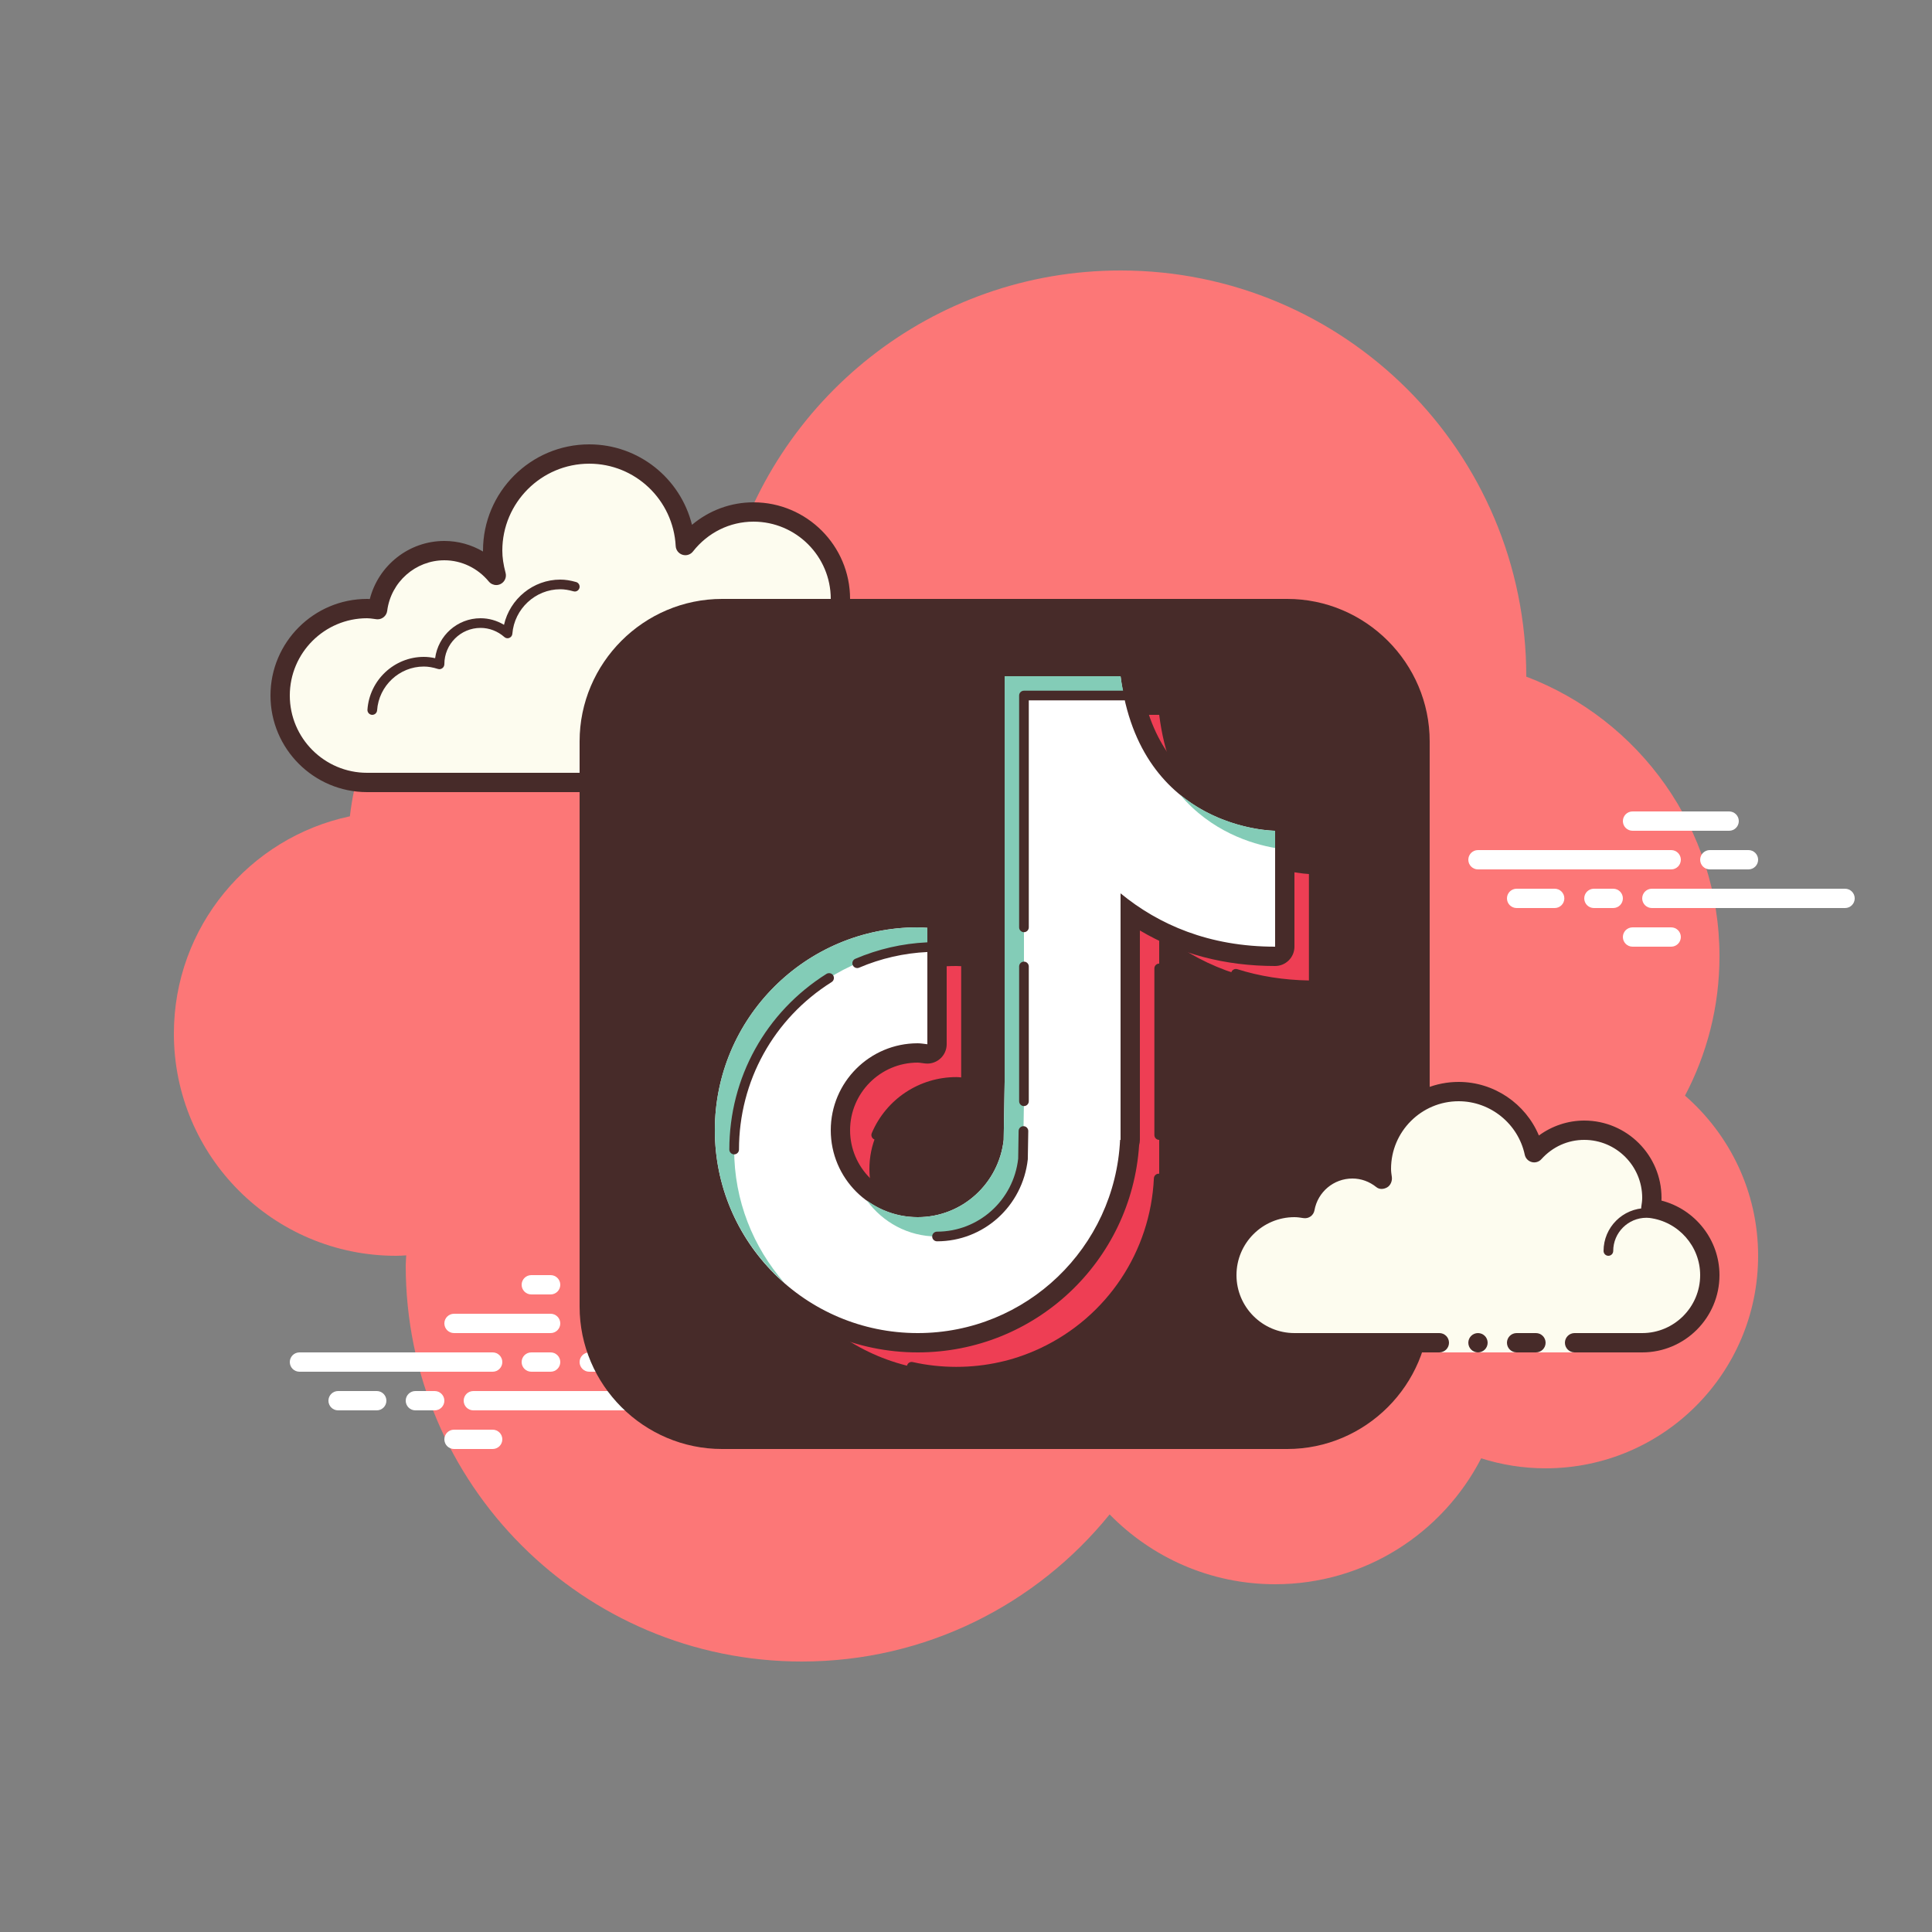 <svg xmlns="http://www.w3.org/2000/svg" xmlns:xlink="http://www.w3.org/1999/xlink" viewBox="0,0,256,256" width="100px" height="100px" fill-rule="nonzero"><rect x="0" y="0" width="256" height="256" fill="#808080" stroke="none"/><g fill="none" fill-rule="nonzero" stroke="none" stroke-width="1" stroke-linecap="butt" stroke-linejoin="miter" stroke-miterlimit="10" stroke-dasharray="" stroke-dashoffset="0" font-family="none" font-weight="none" font-size="none" text-anchor="none" style="mix-blend-mode: normal"><g transform="scale(2.56,2.56)"><path d="M87.215,56.71c1.135,-2.155 1.785,-4.605 1.785,-7.21c0,-6.621 -4.159,-12.257 -10.001,-14.478c0,-0.007 0.001,-0.014 0.001,-0.022c0,-11.598 -9.402,-21 -21,-21c-9.784,0 -17.981,6.701 -20.313,15.757c-1.476,-0.485 -3.049,-0.757 -4.687,-0.757c-7.692,0 -14.023,5.793 -14.89,13.252c-5.204,1.101 -9.11,5.717 -9.11,11.248c0,6.351 5.149,11.5 11.5,11.5c0.177,0 0.352,-0.012 0.526,-0.022c-0.004,0.175 -0.026,0.346 -0.026,0.522c0,11.322 9.178,20.5 20.5,20.5c6.437,0 12.175,-2.972 15.934,-7.614c2.178,2.225 5.206,3.614 8.566,3.614c4.65,0 8.674,-2.65 10.666,-6.518c1.052,0.335 2.171,0.518 3.334,0.518c6.075,0 11,-4.925 11,-11c0,-3.311 -1.47,-6.273 -3.785,-8.29z" fill="#fc7777"></path><path d="M34.5,40.5v0.5h3v-0.5c0,0 4.242,0 5.5,0c2.485,0 4.5,-2.015 4.5,-4.5c0,-2.333 -1.782,-4.229 -4.055,-4.455c0.022,-0.181 0.055,-0.358 0.055,-0.545c0,-2.485 -2.015,-4.5 -4.5,-4.5c-1.438,0 -2.703,0.686 -3.527,1.736c-0.14,-2.636 -2.302,-4.736 -4.973,-4.736c-2.761,0 -5,2.239 -5,5c0,0.446 0.077,0.87 0.187,1.282c-0.642,-0.777 -1.601,-1.282 -2.687,-1.282c-1.781,0 -3.234,1.335 -3.455,3.055c-0.181,-0.022 -0.358,-0.055 -0.545,-0.055c-2.485,0 -4.5,2.015 -4.5,4.5c0,2.485 2.015,4.5 4.5,4.5c2.485,0 9.5,0 9.5,0z" fill="#fdfcef"></path><path d="M30.5,23c-3.033,0 -5.5,2.467 -5.5,5.5c0,0.016 0,0.031 0,0.047c-0.602,-0.355 -1.29,-0.547 -2,-0.547c-1.831,0 -3.411,1.261 -3.858,3.005c-0.047,-0.003 -0.094,-0.005 -0.142,-0.005c-2.757,0 -5,2.243 -5,5c0,2.757 2.243,5 5,5h15.5c0.276,0 0.5,-0.224 0.5,-0.5c0,-0.276 -0.224,-0.5 -0.5,-0.5h-15.5c-2.206,0 -4,-1.794 -4,-4c0,-2.206 1.794,-4 4,-4c0.117,0 0.23,0.017 0.343,0.032l0.141,0.019c0.021,0.003 0.041,0.004 0.062,0.004c0.246,0 0.462,-0.185 0.495,-0.437c0.191,-1.493 1.463,-2.618 2.959,-2.618c0.885,0 1.723,0.401 2.301,1.1c0.098,0.118 0.241,0.182 0.386,0.182c0.078,0 0.156,-0.018 0.228,-0.056c0.209,-0.107 0.314,-0.346 0.254,-0.573c-0.115,-0.435 -0.169,-0.801 -0.169,-1.153c0,-2.481 2.019,-4.5 4.5,-4.5c2.381,0 4.347,1.872 4.474,4.263c0.011,0.208 0.15,0.387 0.349,0.45c0.05,0.016 0.101,0.024 0.152,0.024c0.15,0 0.296,-0.069 0.392,-0.192c0.771,-0.982 1.912,-1.545 3.133,-1.545c2.206,0 4,1.794 4,4c0,0.117 -0.017,0.23 -0.032,0.343l-0.019,0.141c-0.016,0.134 0.022,0.268 0.106,0.373c0.084,0.105 0.207,0.172 0.34,0.185c2.056,0.205 3.605,1.907 3.605,3.958c0,2.206 -1.794,4 -4,4h-5.5c-0.276,0 -0.5,0.224 -0.5,0.5c0,0.276 0.224,0.5 0.5,0.5h5.5c2.757,0 5,-2.243 5,-5c0,-2.397 -1.689,-4.413 -4.003,-4.877c0.002,-0.041 0.003,-0.082 0.003,-0.123c0,-2.757 -2.243,-5 -5,-5c-1.176,0 -2.293,0.416 -3.183,1.164c-0.598,-2.404 -2.762,-4.164 -5.317,-4.164z" fill="#472b29"></path><path d="M29,30c-1.403,0 -2.609,0.999 -2.913,2.341c-0.367,-0.222 -0.786,-0.341 -1.212,-0.341c-1.202,0 -2.198,0.897 -2.353,2.068c-0.203,-0.046 -0.396,-0.068 -0.585,-0.068c-1.529,0 -2.811,1.2 -2.918,2.732c-0.009,0.138 0.095,0.258 0.232,0.268c0.006,0 0.012,0 0.018,0c0.13,0 0.24,-0.101 0.249,-0.232c0.089,-1.271 1.151,-2.268 2.419,-2.268c0.229,0 0.47,0.042 0.738,0.127c0.022,0.007 0.045,0.01 0.067,0.01c0.055,0 0.11,-0.02 0.156,-0.054c0.064,-0.046 0.102,-0.128 0.102,-0.208c0,-1.034 0.841,-1.875 1.875,-1.875c0.447,0 0.885,0.168 1.231,0.473c0.047,0.041 0.106,0.063 0.165,0.063c0.032,0 0.063,-0.006 0.093,-0.019c0.088,-0.035 0.148,-0.117 0.155,-0.212c0.104,-1.293 1.193,-2.305 2.481,-2.305c0.208,0 0.425,0.034 0.682,0.107c0.023,0.007 0.047,0.01 0.07,0.01c0.109,0 0.207,-0.073 0.239,-0.182c0.038,-0.133 -0.039,-0.271 -0.172,-0.309c-0.302,-0.086 -0.563,-0.126 -0.819,-0.126z" fill="#472b29"></path><path d="M42.883,31.5c-1.326,0 -2.508,0.897 -2.874,2.182c-0.038,0.133 0.039,0.271 0.172,0.309c0.024,0.006 0.047,0.009 0.069,0.009c0.109,0 0.209,-0.072 0.24,-0.182c0.305,-1.07 1.289,-1.818 2.393,-1.818c0.117,0 0.23,0.014 0.342,0.029c0.012,0.002 0.023,0.003 0.035,0.003c0.121,0 0.229,-0.092 0.246,-0.217c0.019,-0.137 -0.077,-0.263 -0.214,-0.281c-0.134,-0.018 -0.27,-0.034 -0.409,-0.034z" fill="#472b29"></path><path d="M25.5,71h-10c-0.276,0 -0.5,-0.224 -0.5,-0.5c0,-0.276 0.224,-0.5 0.5,-0.5h10c0.276,0 0.5,0.224 0.5,0.5c0,0.276 -0.223,0.5 -0.5,0.5z" fill="#ffffff"></path><path d="M28.5,71h-1c-0.276,0 -0.5,-0.224 -0.5,-0.5c0,-0.276 0.224,-0.5 0.5,-0.5h1c0.276,0 0.5,0.224 0.5,0.5c0,0.276 -0.223,0.5 -0.5,0.5z" fill="#ffffff"></path><path d="M33.491,73h-8.991c-0.276,0 -0.5,-0.224 -0.5,-0.5c0,-0.276 0.224,-0.5 0.5,-0.5h8.991c0.276,0 0.5,0.224 0.5,0.5c0,0.276 -0.224,0.5 -0.5,0.5z" fill="#ffffff"></path><path d="M22.5,73h-1c-0.276,0 -0.5,-0.224 -0.5,-0.5c0,-0.276 0.224,-0.5 0.5,-0.5h1c0.276,0 0.5,0.224 0.5,0.5c0,0.276 -0.223,0.5 -0.5,0.5z" fill="#ffffff"></path><path d="M19.5,73h-2c-0.276,0 -0.5,-0.224 -0.5,-0.5c0,-0.276 0.224,-0.5 0.5,-0.5h2c0.276,0 0.5,0.224 0.5,0.5c0,0.276 -0.223,0.5 -0.5,0.5z" fill="#ffffff"></path><path d="M25.5,75h-2c-0.276,0 -0.5,-0.224 -0.5,-0.5c0,-0.276 0.224,-0.5 0.5,-0.5h2c0.276,0 0.5,0.224 0.5,0.5c0,0.276 -0.224,0.5 -0.5,0.5z" fill="#ffffff"></path><path d="M28.5,66c-0.177,0 -0.823,0 -1,0c-0.276,0 -0.5,0.224 -0.5,0.5c0,0.276 0.224,0.5 0.5,0.5c0.177,0 0.823,0 1,0c0.276,0 0.5,-0.224 0.5,-0.5c0,-0.276 -0.224,-0.5 -0.5,-0.5z" fill="#ffffff"></path><path d="M28.5,68c-0.177,0 -4.823,0 -5,0c-0.276,0 -0.5,0.224 -0.5,0.5c0,0.276 0.224,0.5 0.5,0.5c0.177,0 4.823,0 5,0c0.276,0 0.5,-0.224 0.5,-0.5c0,-0.276 -0.224,-0.5 -0.5,-0.5z" fill="#ffffff"></path><path d="M33.5,70c-0.177,0 -2.823,0 -3,0c-0.276,0 -0.5,0.224 -0.5,0.5c0,0.276 0.224,0.5 0.5,0.5c0.177,0 2.823,0 3,0c0.276,0 0.5,-0.224 0.5,-0.5c0,-0.276 -0.224,-0.5 -0.5,-0.5z" fill="#ffffff"></path><g fill="#ffffff"><path d="M86.5,45h-10c-0.276,0 -0.5,-0.224 -0.5,-0.5c0,-0.276 0.224,-0.5 0.5,-0.5h10c0.276,0 0.5,0.224 0.5,0.5c0,0.276 -0.224,0.5 -0.5,0.5z"></path><path d="M90.5,45h-2c-0.276,0 -0.5,-0.224 -0.5,-0.5c0,-0.276 0.224,-0.5 0.5,-0.5h2c0.276,0 0.5,0.224 0.5,0.5c0,0.276 -0.224,0.5 -0.5,0.5z"></path><path d="M95.5,47h-10c-0.276,0 -0.5,-0.224 -0.5,-0.5c0,-0.276 0.224,-0.5 0.5,-0.5h10c0.276,0 0.5,0.224 0.5,0.5c0,0.276 -0.223,0.5 -0.5,0.5z"></path><path d="M83.5,47h-1c-0.276,0 -0.5,-0.224 -0.5,-0.5c0,-0.276 0.224,-0.5 0.5,-0.5h1c0.276,0 0.5,0.224 0.5,0.5c0,0.276 -0.224,0.5 -0.5,0.5z"></path><path d="M80.47,47h-1.97c-0.276,0 -0.5,-0.224 -0.5,-0.5c0,-0.276 0.224,-0.5 0.5,-0.5h1.97c0.276,0 0.5,0.224 0.5,0.5c0,0.276 -0.224,0.5 -0.5,0.5z"></path><path d="M89.5,43h-5c-0.276,0 -0.5,-0.224 -0.5,-0.5c0,-0.276 0.224,-0.5 0.5,-0.5h5c0.276,0 0.5,0.224 0.5,0.5c0,0.276 -0.223,0.5 -0.5,0.5z"></path><path d="M86.5,49h-2c-0.276,0 -0.5,-0.224 -0.5,-0.5c0,-0.276 0.224,-0.5 0.5,-0.5h2c0.276,0 0.5,0.224 0.5,0.5c0,0.276 -0.224,0.5 -0.5,0.5z"></path></g><g fill="#472b29"><path d="M37.375,74.3c-3.681,0 -6.675,-2.994 -6.675,-6.675v-29.25c0,-3.681 2.994,-6.675 6.675,-6.675h29.25c3.681,0 6.675,2.994 6.675,6.675v29.25c0,3.681 -2.994,6.675 -6.675,6.675z"></path><path d="M66.625,32.4c3.295,0 5.975,2.68 5.975,5.975v29.25c0,3.295 -2.68,5.975 -5.975,5.975h-29.25c-3.295,0 -5.975,-2.68 -5.975,-5.975v-29.25c0,-3.295 2.68,-5.975 5.975,-5.975h29.25M66.625,31h-29.25c-4.056,0 -7.375,3.319 -7.375,7.375v29.25c0,4.056 3.319,7.375 7.375,7.375h29.25c4.056,0 7.375,-3.319 7.375,-7.375v-29.25c0,-4.056 -3.319,-7.375 -7.375,-7.375z"></path></g><g fill="#ee3e54"><path d="M68,45c0,0 -7,0 -8,-8h-6v14.024v6.976l-0.05,3c-0.252,2.247 -2.136,4 -4.45,4c-2.485,0 -4.5,-2.015 -4.5,-4.5c0,-2.485 2.015,-4.5 4.5,-4.5c0.171,0 0.334,0.032 0.5,0.05v-6.025c-0.167,-0.008 -0.331,-0.025 -0.5,-0.025c-5.799,0 -10.5,4.701 -10.5,10.5c0,5.799 4.701,10.5 10.5,10.5c5.63,0 10.212,-4.435 10.475,-10h0.025v-12.76c1.98,1.623 4.584,2.76 8,2.76c0,-2 0,-6 0,-6z"></path></g><g fill="#472b29"><path d="M60,59c-0.138,0 -0.25,-0.112 -0.25,-0.25v-8.625c0,-0.138 0.112,-0.25 0.25,-0.25c0.138,0 0.25,0.112 0.25,0.25v8.625c0,0.138 -0.112,0.25 -0.25,0.25z"></path></g><g fill="#472b29"><path d="M49.5,71.25c-0.799,0 -1.595,-0.088 -2.366,-0.261c-0.135,-0.03 -0.22,-0.164 -0.189,-0.299c0.03,-0.134 0.158,-0.221 0.299,-0.189c1.468,0.33 3.038,0.33 4.5,0.002c0.324,-0.071 0.647,-0.16 0.963,-0.265c0.398,-0.132 0.788,-0.288 1.157,-0.463c3.438,-1.624 5.683,-4.991 5.861,-8.787c0.007,-0.134 0.116,-0.238 0.25,-0.238c0.138,0 0.263,0.112 0.263,0.25c0,0.034 -0.006,0.066 -0.018,0.097c-0.216,3.946 -2.563,7.439 -6.143,9.13c-0.388,0.185 -0.796,0.348 -1.215,0.486c-0.331,0.109 -0.671,0.203 -1.011,0.278c-0.764,0.172 -1.555,0.259 -2.351,0.259z"></path></g><g fill="#472b29"><path d="M45.354,58.998c-0.032,0 -0.065,-0.006 -0.098,-0.02c-0.127,-0.054 -0.187,-0.201 -0.133,-0.328c0.746,-1.762 2.464,-2.9 4.377,-2.9c0.085,0 0.168,0.007 0.25,0.017v-5.741c0,-0.138 0.112,-0.25 0.25,-0.25c0.138,0 0.25,0.112 0.25,0.25v6.025c0,0.071 -0.03,0.139 -0.083,0.187c-0.054,0.047 -0.124,0.067 -0.194,0.062l-0.154,-0.02c-0.104,-0.014 -0.21,-0.029 -0.318,-0.029c-1.712,0 -3.249,1.019 -3.916,2.596c-0.042,0.093 -0.134,0.151 -0.231,0.151z"></path></g><g fill="#472b29"><path d="M68,51.25c-1.45,0 -2.831,-0.205 -4.106,-0.609c-0.132,-0.042 -0.205,-0.183 -0.163,-0.313c0.042,-0.132 0.187,-0.206 0.313,-0.163c1.153,0.365 2.399,0.562 3.706,0.584v-5.509c-0.66,-0.044 -2.505,-0.277 -4.288,-1.503c-0.114,-0.078 -0.143,-0.234 -0.064,-0.348c0.079,-0.113 0.235,-0.141 0.348,-0.064c2.048,1.408 4.233,1.425 4.255,1.425c0.138,0 0.25,0.112 0.25,0.25v6c-0.001,0.138 -0.113,0.25 -0.251,0.25z"></path></g><g><path d="M47.5,69.5c-6.065,0 -11,-4.935 -11,-11c0,-6.065 4.935,-11 11,-11c0.12,0 0.237,0.008 0.355,0.016l0.168,0.011c0.267,0.012 0.477,0.232 0.477,0.499v6.025c0,0.143 -0.061,0.277 -0.167,0.373c-0.092,0.082 -0.211,0.127 -0.333,0.127c-0.019,0 -0.216,-0.023 -0.216,-0.023c-0.094,-0.013 -0.187,-0.028 -0.284,-0.028c-2.206,0 -4,1.794 -4,4c0,2.206 1.794,4 4,4c2.026,0 3.726,-1.528 3.952,-3.556l0.048,-2.953v-20.991c0,-0.276 0.224,-0.5 0.5,-0.5h6c0.252,0 0.465,0.188 0.496,0.438c0.932,7.45 7.237,7.562 7.505,7.563c0.275,0.001 0.499,0.225 0.499,0.5v6c0,0.276 -0.224,0.5 -0.5,0.5c-2.828,0 -5.346,-0.758 -7.5,-2.255v11.754c0,0.064 -0.013,0.126 -0.034,0.184c-0.357,5.797 -5.143,10.316 -10.966,10.316z" fill="#ffffff"></path><path d="M58,35c1,8 8,8 8,8c0,0 0,4 0,6c-3.416,0 -6.02,-1.136 -8,-2.76v12.76h-0.025c-0.263,5.565 -4.845,10 -10.475,10c-5.799,0 -10.5,-4.701 -10.5,-10.5c0,-5.799 4.701,-10.5 10.5,-10.5c0.169,0 0.333,0.017 0.5,0.025v6.025c-0.166,-0.018 -0.329,-0.05 -0.5,-0.05c-2.485,0 -4.5,2.015 -4.5,4.5c0,2.485 2.015,4.5 4.5,4.5c2.314,0 4.198,-1.753 4.45,-4l0.05,-3v-6.976v-14.024h6M58,34h-6c-0.552,0 -1,0.448 -1,1v14.024v6.976l-0.049,2.933c-0.219,1.752 -1.694,3.067 -3.451,3.067c-1.93,0 -3.5,-1.57 -3.5,-3.5c0,-1.93 1.57,-3.5 3.5,-3.5c0.075,0 0.147,0.013 0.219,0.023l0.169,0.022c0.037,0.004 0.074,0.006 0.111,0.006c0.245,0 0.482,-0.09 0.667,-0.255c0.213,-0.19 0.334,-0.461 0.334,-0.746v-6.025c0,-0.534 -0.419,-0.974 -0.953,-0.999l-0.156,-0.01c-0.13,-0.008 -0.259,-0.016 -0.391,-0.016c-6.341,0 -11.5,5.159 -11.5,11.5c0,6.341 5.159,11.5 11.5,11.5c6.069,0 11.06,-4.695 11.461,-10.729c0.025,-0.086 0.039,-0.177 0.039,-0.271v-10.839c2.057,1.221 4.403,1.839 7,1.839c0.552,0 1,-0.448 1,-1v-6c0,-0.552 -0.448,-1 -1,-1c-0.246,-0.002 -6.134,-0.131 -7.008,-7.124c-0.062,-0.5 -0.488,-0.876 -0.992,-0.876z" fill="#472b29"></path></g><g fill="#83ccb7"><path d="M66,43.892c0,-0.54 0,-0.892 0,-0.892c0,0 -2.649,-0.007 -4.921,-1.871c1.608,1.91 3.701,2.554 4.921,2.763z"></path><path d="M44.866,62.134c0.818,1.126 2.136,1.866 3.634,1.866c2.314,0 4.198,-1.753 4.45,-4l0.05,-3v-6.976v-14.024h5.181c-0.067,-0.324 -0.136,-0.645 -0.181,-1h-6v14.024v6.976l-0.05,3c-0.252,2.247 -2.136,4 -4.45,4c-0.987,0 -1.892,-0.327 -2.634,-0.866z"></path><path d="M38,59.5c0,-5.63 4.435,-10.212 10,-10.475v-1c-0.167,-0.008 -0.331,-0.025 -0.5,-0.025c-5.799,0 -10.5,4.701 -10.5,10.5c0,3.154 1.398,5.976 3.599,7.901c-1.614,-1.846 -2.599,-4.256 -2.599,-6.901z"></path></g><g fill="#472b29"><path d="M53,48.25c-0.138,0 -0.25,-0.112 -0.25,-0.25v-12c0,-0.138 0.112,-0.25 0.25,-0.25h5.181c0.138,0 0.25,0.112 0.25,0.25c0,0.138 -0.112,0.25 -0.25,0.25h-4.931v11.75c0,0.138 -0.112,0.25 -0.25,0.25z"></path><path d="M53,57.25c-0.138,0 -0.25,-0.112 -0.25,-0.25v-6.976c0,-0.138 0.112,-0.25 0.25,-0.25c0.138,0 0.25,0.112 0.25,0.25v6.976c0,0.138 -0.112,0.25 -0.25,0.25z"></path><path d="M48.5,64.25c-0.138,0 -0.25,-0.112 -0.25,-0.25c0,-0.138 0.112,-0.25 0.25,-0.25c2.154,0 3.96,-1.624 4.201,-3.777l0.022,-1.436c0.002,-0.137 0.114,-0.246 0.25,-0.246c0.001,0 0.003,0 0.004,0c0.139,0.002 0.248,0.116 0.246,0.254l-0.024,1.459c-0.27,2.431 -2.29,4.246 -4.699,4.246z"></path><path d="M44.367,50.107c-0.097,0 -0.189,-0.057 -0.229,-0.151c-0.055,-0.127 0.004,-0.274 0.131,-0.328c1.181,-0.505 2.432,-0.792 3.72,-0.853c0.138,0 0.254,0.101 0.262,0.238c0.006,0.138 -0.101,0.255 -0.238,0.262c-1.228,0.058 -2.421,0.331 -3.546,0.812c-0.033,0.014 -0.067,0.02 -0.1,0.02z"></path><path d="M38,59.75c-0.138,0 -0.25,-0.112 -0.25,-0.25c0,-3.713 1.881,-7.112 5.03,-9.093c0.115,-0.07 0.271,-0.039 0.345,0.079c0.073,0.116 0.038,0.271 -0.079,0.345c-3.003,1.888 -4.796,5.129 -4.796,8.669c0,0.138 -0.112,0.25 -0.25,0.25z"></path></g><g><path d="M81.5,69.5c0,0 1.567,0 3.5,0c1.933,0 3.5,-1.567 3.5,-3.5c0,-1.781 -1.335,-3.234 -3.055,-3.455c0.028,-0.179 0.055,-0.358 0.055,-0.545c0,-1.933 -1.567,-3.5 -3.5,-3.5c-1.032,0 -1.95,0.455 -2.59,1.165c-0.384,-1.808 -1.987,-3.165 -3.91,-3.165c-2.209,0 -4,1.791 -4,4c0,0.191 0.03,0.374 0.056,0.558c-0.428,-0.344 -0.964,-0.558 -1.556,-0.558c-1.228,0 -2.245,0.887 -2.455,2.055c-0.179,-0.028 -0.358,-0.055 -0.545,-0.055c-1.933,0 -3.5,1.567 -3.5,3.5c0,1.933 1.567,3.5 3.5,3.5c1.933,0 7.5,0 7.5,0v0.5h7z" fill="#fdfcef"></path><path d="M83.25,65c-0.138,0 -0.25,-0.112 -0.25,-0.25c0,-1.223 0.995,-2.218 2.218,-2.218c0.034,0.009 0.737,-0.001 1.244,0.136c0.133,0.036 0.212,0.173 0.176,0.306c-0.036,0.134 -0.173,0.213 -0.306,0.176c-0.444,-0.12 -1.1,-0.12 -1.113,-0.118c-0.948,0 -1.719,0.771 -1.719,1.718c0,0.138 -0.112,0.25 -0.25,0.25z" fill="#472b29"></path><circle cx="76.5" cy="69.5" r="0.5" fill="#472b29"></circle><path d="M85,70h-3.5c-0.276,0 -0.5,-0.224 -0.5,-0.5c0,-0.276 0.224,-0.5 0.5,-0.5h3.5c1.654,0 3,-1.346 3,-3c0,-1.496 -1.125,-2.768 -2.618,-2.959c-0.134,-0.018 -0.255,-0.088 -0.336,-0.196c-0.081,-0.108 -0.115,-0.244 -0.094,-0.377c0.023,-0.154 0.048,-0.308 0.048,-0.468c0,-1.654 -1.346,-3 -3,-3c-0.85,0 -1.638,0.355 -2.219,1c-0.125,0.139 -0.321,0.198 -0.5,0.148c-0.182,-0.049 -0.321,-0.195 -0.36,-0.379c-0.341,-1.604 -1.78,-2.769 -3.421,-2.769c-1.93,0 -3.5,1.57 -3.5,3.5c0,0.143 0.021,0.28 0.041,0.418c0.029,0.203 -0.063,0.438 -0.242,0.54c-0.179,0.102 -0.396,0.118 -0.556,-0.01c-0.365,-0.293 -0.794,-0.448 -1.243,-0.448c-0.966,0 -1.792,0.691 -1.963,1.644c-0.048,0.267 -0.296,0.446 -0.569,0.405c-0.154,-0.024 -0.308,-0.049 -0.468,-0.049c-1.654,0 -3,1.346 -3,3c0,1.654 1.346,3 3,3h7.5c0.276,0 0.5,0.224 0.5,0.5c0,0.276 -0.224,0.5 -0.5,0.5h-7.5c-2.206,0 -4,-1.794 -4,-4c0,-2.206 1.794,-4 4,-4c0.059,0 0.116,0.002 0.174,0.006c0.414,-1.186 1.537,-2.006 2.826,-2.006c0.349,0 0.689,0.061 1.011,0.18c0.165,-2.333 2.115,-4.18 4.489,-4.18c1.831,0 3.466,1.127 4.153,2.774c0.68,-0.498 1.502,-0.774 2.347,-0.774c2.206,0 4,1.794 4,4c0,0.048 -0.001,0.095 -0.004,0.142c1.743,0.448 3.004,2.027 3.004,3.858c0,2.206 -1.794,4 -4,4z" fill="#472b29"></path><path d="M79.5,69c-0.159,0 -0.841,0 -1,0c-0.276,0 -0.5,0.224 -0.5,0.5c0,0.276 0.224,0.5 0.5,0.5c0.159,0 0.841,0 1,0c0.276,0 0.5,-0.224 0.5,-0.5c0,-0.276 -0.224,-0.5 -0.5,-0.5z" fill="#472b29"></path></g></g></g></svg>